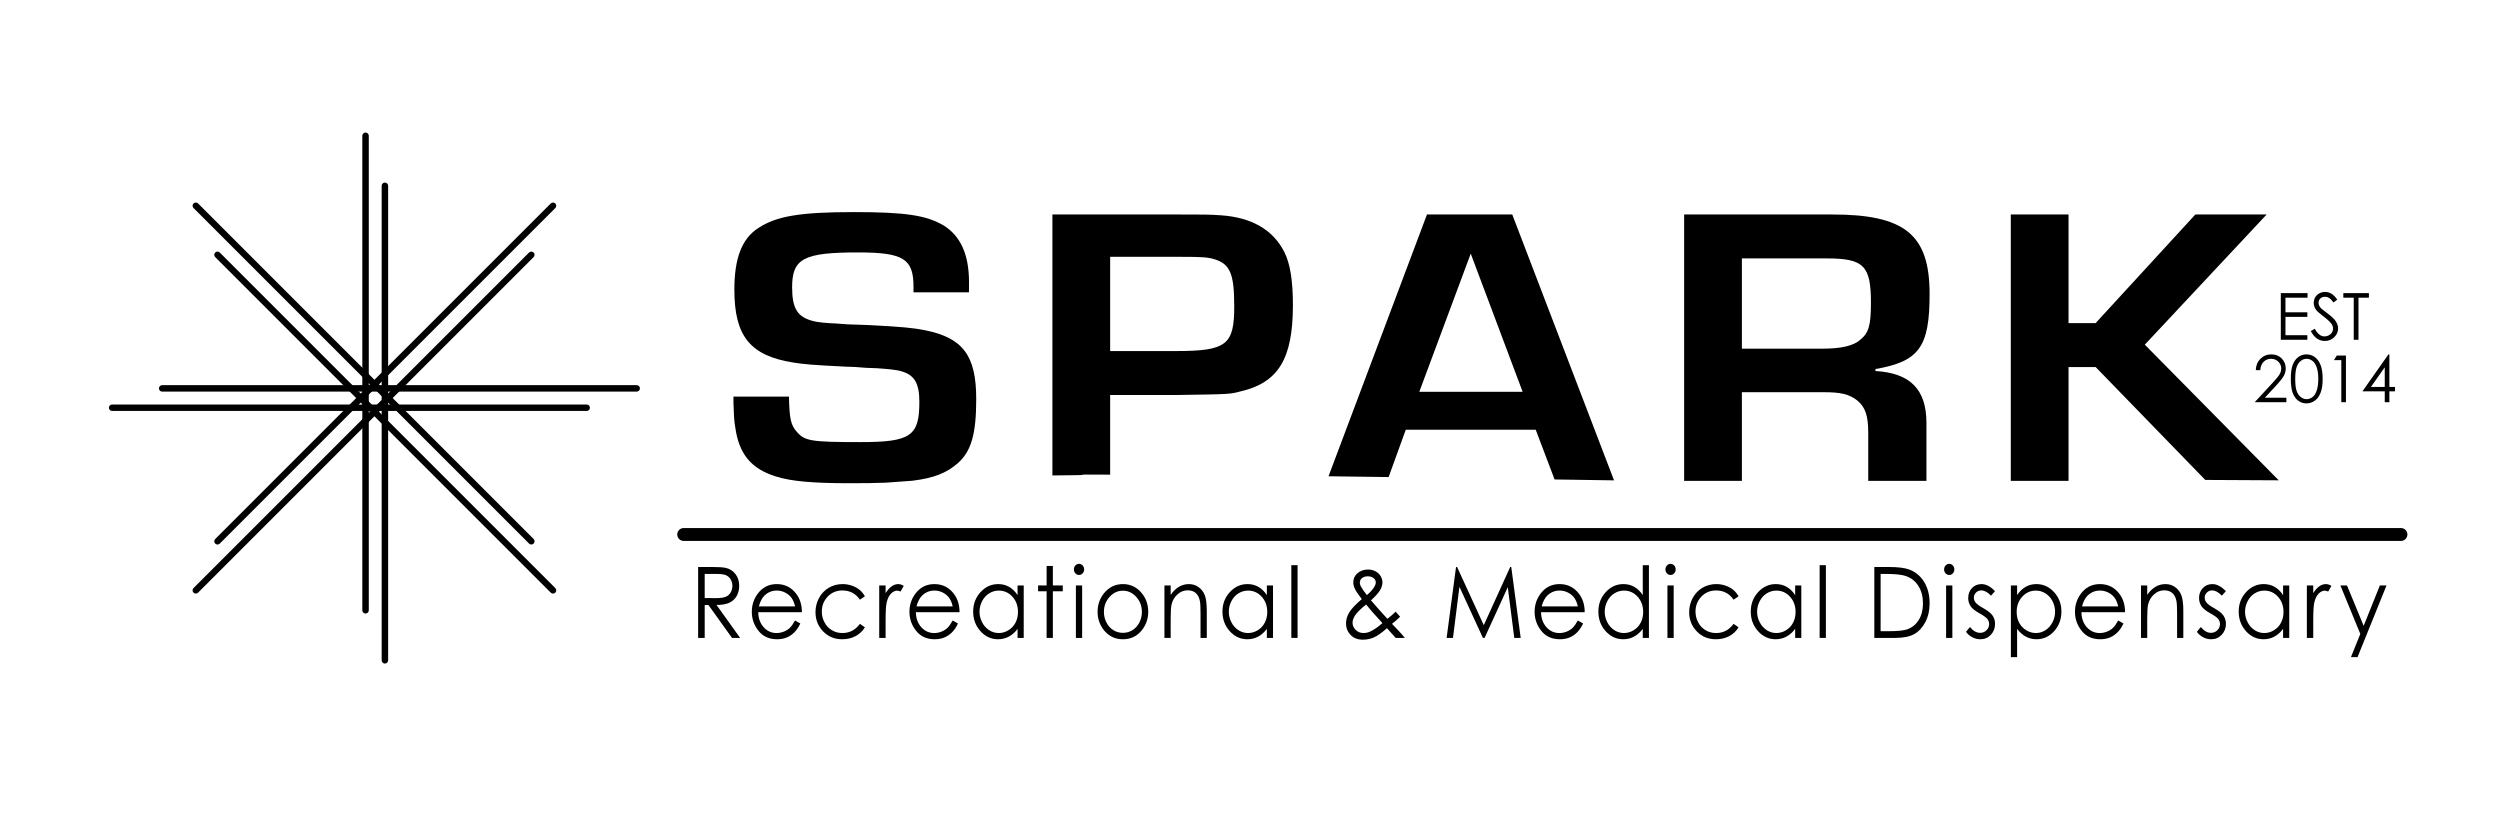 <?xml version="1.0" encoding="UTF-8" standalone="no"?>
<!-- Generator: Adobe Illustrator 15.1.0, SVG Export Plug-In . SVG Version: 6.00 Build 0)  -->

<svg
   xmlns:dc="http://purl.org/dc/elements/1.1/"
   xmlns:cc="http://creativecommons.org/ns#"
   xmlns:rdf="http://www.w3.org/1999/02/22-rdf-syntax-ns#"
   xmlns:svg="http://www.w3.org/2000/svg"
   xmlns="http://www.w3.org/2000/svg"
   xmlns:sodipodi="http://sodipodi.sourceforge.net/DTD/sodipodi-0.dtd"
   xmlns:inkscape="http://www.inkscape.org/namespaces/inkscape"
   version="1.1"
   id="Layer_1"
   x="0px"
   y="0px"
   width="300"
   height="100"
   viewBox="0 0 300 100"
   enable-background="new 0 0 612.195 150.407"
   xml:space="preserve"
   sodipodi:docname="spark-logo-hort-half.svg"
   inkscape:version="0.92.3 (2405546, 2018-03-11)"><defs
   id="defs4049" /><sodipodi:namedview
   pagecolor="#ffffff"
   bordercolor="#666666"
   borderopacity="1"
   objecttolerance="10"
   gridtolerance="10"
   guidetolerance="10"
   inkscape:pageopacity="0"
   inkscape:pageshadow="2"
   inkscape:window-width="1383"
   inkscape:window-height="845"
   id="namedview4047"
   showgrid="false"
   inkscape:zoom="1.0074671"
   inkscape:cx="138.28521"
   inkscape:cy="75.203499"
   inkscape:window-x="57"
   inkscape:window-y="27"
   inkscape:window-maximized="1"
   inkscape:current-layer="g4044"
   showguides="false" />
<g
   id="g4044"
   transform="matrix(0.25,0,0,0.25,4.962,63.46)">
	<g
   id="g3938"
   transform="matrix(1.8,0,0,1.8,22.898,-197.868)">
		<g
   id="g3922">
			<g
   id="g3914">
				<path
   d="m 73.732,132.512 c -0.476,0 -0.862,-0.385 -0.862,-0.86 V 5.112 c 0,-0.476 0.386,-0.862 0.862,-0.862 0.476,0 0.862,0.386 0.862,0.862 v 126.54 c 0,0.475 -0.386,0.86 -0.862,0.86 z"
   id="path3910"
   inkscape:connector-curvature="0" />
				<path
   d="m 78.892,145.855 c -0.476,0 -0.862,-0.386 -0.862,-0.862 V 18.454 c 0,-0.476 0.386,-0.862 0.862,-0.862 0.476,0 0.862,0.386 0.862,0.862 v 126.539 c 0,0.476 -0.386,0.862 -0.862,0.862 z"
   id="path3912"
   inkscape:connector-curvature="0" />
			</g>
			<g
   id="g3920">
				<path
   d="M 146.037,73.335 H 19.497 c -0.476,0 -0.861,-0.386 -0.861,-0.862 0,-0.477 0.386,-0.862 0.861,-0.862 h 126.54 c 0.476,0 0.862,0.386 0.862,0.862 0,0.476 -0.387,0.862 -0.862,0.862 z"
   id="path3916"
   inkscape:connector-curvature="0" />
				<path
   d="M 132.696,78.495 H 6.156 c -0.476,0 -0.861,-0.385 -0.861,-0.861 0,-0.476 0.386,-0.862 0.861,-0.862 h 126.54 c 0.476,0 0.862,0.386 0.862,0.862 0,0.476 -0.386,0.861 -0.862,0.861 z"
   id="path3918"
   inkscape:connector-curvature="0" />
			</g>
		</g>
		<g
   id="g3936">
			<g
   id="g3928">
				<path
   d="m 34.251,114.112 c -0.221,0 -0.441,-0.084 -0.609,-0.253 -0.337,-0.337 -0.337,-0.881 0,-1.218 l 89.477,-89.478 c 0.336,-0.336 0.882,-0.336 1.218,0 0.336,0.336 0.336,0.882 0,1.219 L 34.86,113.859 c -0.169,0.169 -0.389,0.253 -0.609,0.253 z"
   id="path3924"
   inkscape:connector-curvature="0" />
				<path
   d="m 28.465,127.193 c -0.22,0 -0.44,-0.083 -0.609,-0.252 -0.336,-0.337 -0.336,-0.882 0,-1.218 l 89.477,-89.478 c 0.337,-0.337 0.882,-0.337 1.219,0 0.336,0.336 0.336,0.882 0,1.219 l -89.478,89.477 c -0.168,0.169 -0.388,0.252 -0.609,0.252 z"
   id="path3926"
   inkscape:connector-curvature="0" />
			</g>
			<g
   id="g3934">
				<path
   d="m 117.942,114.112 c -0.22,0 -0.44,-0.084 -0.609,-0.253 L 27.856,24.382 c -0.336,-0.336 -0.336,-0.882 0,-1.219 0.336,-0.337 0.882,-0.336 1.219,0 l 89.477,89.478 c 0.336,0.337 0.336,0.881 0,1.218 -0.168,0.169 -0.388,0.253 -0.61,0.253 z"
   id="path3930"
   inkscape:connector-curvature="0" />
				<path
   d="m 123.727,127.193 c -0.22,0 -0.44,-0.083 -0.609,-0.252 L 33.641,37.464 c -0.336,-0.336 -0.336,-0.882 0,-1.219 0.337,-0.337 0.882,-0.337 1.219,0 l 89.477,89.478 c 0.336,0.336 0.336,0.881 0,1.218 -0.169,0.169 -0.389,0.252 -0.61,0.252 z"
   id="path3932"
   inkscape:connector-curvature="0" />
			</g>
		</g>
	</g>
	<g
   id="g4042"
   transform="matrix(1.8,0,0,1.8,40.152,-194.125)">
		<g
   id="g4000">
			<path
   d="m 152.835,118.018 h 3.486 c 1.944,0 3.26,0.085 3.95,0.258 1.039,0.257 1.884,0.81 2.535,1.654 0.65,0.846 0.976,1.886 0.976,3.122 0,1.031 -0.224,1.938 -0.672,2.718 -0.448,0.78 -1.088,1.371 -1.921,1.769 -0.833,0.4 -1.983,0.604 -3.451,0.613 l 6.294,8.782 h -2.165 l -6.294,-8.782 h -0.989 v 8.782 h -1.749 z m 1.749,1.853 v 6.43 l 3.015,0.024 c 1.168,0 2.032,-0.119 2.592,-0.36 0.561,-0.239 0.998,-0.622 1.311,-1.149 0.314,-0.528 0.472,-1.116 0.472,-1.77 0,-0.635 -0.16,-1.209 -0.477,-1.729 -0.318,-0.519 -0.735,-0.89 -1.251,-1.113 -0.517,-0.222 -1.375,-0.333 -2.575,-0.333 z"
   id="path3940"
   inkscape:connector-curvature="0" />
			<path
   d="m 178.682,132.292 1.403,0.798 c -0.46,0.978 -0.992,1.767 -1.596,2.366 -0.603,0.6 -1.282,1.056 -2.036,1.369 -0.755,0.313 -1.608,0.47 -2.561,0.47 -2.112,0 -3.764,-0.747 -4.954,-2.243 -1.192,-1.496 -1.787,-3.188 -1.787,-5.075 0,-1.773 0.504,-3.354 1.512,-4.743 1.278,-1.767 2.99,-2.65 5.133,-2.65 2.207,0 3.97,0.906 5.288,2.713 0.937,1.279 1.413,2.874 1.429,4.784 h -11.648 c 0.031,1.626 0.512,2.959 1.441,3.996 0.929,1.04 2.077,1.559 3.443,1.559 0.659,0 1.3,-0.123 1.924,-0.371 0.623,-0.246 1.153,-0.577 1.59,-0.986 0.437,-0.409 0.91,-1.073 1.419,-1.987 z m 0,-3.767 c -0.223,-0.962 -0.547,-1.729 -0.972,-2.304 -0.425,-0.572 -0.986,-1.035 -1.686,-1.389 -0.698,-0.351 -1.433,-0.525 -2.204,-0.525 -1.271,0 -2.363,0.44 -3.276,1.324 -0.667,0.642 -1.172,1.607 -1.513,2.894 z"
   id="path3942"
   inkscape:connector-curvature="0" />
			<path
   d="m 197.301,125.85 -1.321,0.886 c -1.14,-1.637 -2.697,-2.455 -4.67,-2.455 -1.577,0 -2.886,0.548 -3.928,1.644 -1.042,1.096 -1.563,2.429 -1.563,3.996 0,1.018 0.24,1.978 0.719,2.876 0.479,0.899 1.137,1.597 1.973,2.094 0.836,0.496 1.773,0.744 2.811,0.744 1.901,0 3.455,-0.818 4.658,-2.455 l 1.321,0.939 c -0.619,1.006 -1.45,1.786 -2.493,2.344 -1.042,0.555 -2.23,0.832 -3.563,0.832 -2.046,0 -3.744,-0.703 -5.093,-2.109 -1.349,-1.406 -2.023,-3.115 -2.023,-5.13 0,-1.355 0.316,-2.612 0.947,-3.775 0.63,-1.161 1.497,-2.068 2.599,-2.72 1.103,-0.65 2.336,-0.978 3.701,-0.978 0.856,0 1.684,0.142 2.481,0.426 0.796,0.281 1.473,0.65 2.028,1.104 0.555,0.456 1.027,1.033 1.416,1.737 z"
   id="path3944"
   inkscape:connector-curvature="0" />
			<path
   d="m 201.124,122.943 h 1.702 v 2.044 c 0.508,-0.805 1.043,-1.406 1.606,-1.805 0.563,-0.4 1.15,-0.6 1.762,-0.6 0.459,0 0.952,0.159 1.475,0.477 l -0.868,1.517 c -0.35,-0.161 -0.643,-0.244 -0.88,-0.244 -0.556,0 -1.091,0.246 -1.607,0.74 -0.516,0.492 -0.908,1.257 -1.178,2.295 -0.206,0.798 -0.309,2.408 -0.309,4.835 v 4.732 h -1.702 v -13.991 z"
   id="path3946"
   inkscape:connector-curvature="0" />
			<path
   d="m 220.719,132.292 1.404,0.798 c -0.46,0.978 -0.992,1.767 -1.596,2.366 -0.603,0.6 -1.282,1.056 -2.037,1.369 -0.755,0.313 -1.608,0.47 -2.561,0.47 -2.112,0 -3.764,-0.747 -4.955,-2.243 -1.191,-1.496 -1.787,-3.188 -1.787,-5.075 0,-1.773 0.505,-3.354 1.512,-4.743 1.278,-1.767 2.99,-2.65 5.134,-2.65 2.207,0 3.969,0.906 5.287,2.713 0.937,1.279 1.414,2.874 1.429,4.784 H 210.9 c 0.031,1.626 0.512,2.959 1.441,3.996 0.929,1.04 2.077,1.559 3.443,1.559 0.659,0 1.301,-0.123 1.925,-0.371 0.623,-0.246 1.153,-0.577 1.59,-0.986 0.438,-0.411 0.911,-1.073 1.42,-1.987 z m 0,-3.767 c -0.223,-0.962 -0.547,-1.729 -0.972,-2.304 -0.425,-0.572 -0.986,-1.035 -1.685,-1.389 -0.699,-0.351 -1.434,-0.525 -2.204,-0.525 -1.271,0 -2.363,0.44 -3.276,1.324 -0.667,0.642 -1.172,1.607 -1.513,2.894 z"
   id="path3948"
   inkscape:connector-curvature="0" />
			<path
   d="m 239.659,122.943 v 13.991 h -1.641 v -2.404 c -0.698,0.917 -1.482,1.608 -2.351,2.071 -0.868,0.463 -1.818,0.693 -2.85,0.693 -1.833,0 -3.397,-0.719 -4.694,-2.154 -1.297,-1.435 -1.946,-3.183 -1.946,-5.239 0,-2.016 0.655,-3.737 1.963,-5.171 1.31,-1.432 2.883,-2.147 4.724,-2.147 1.063,0 2.025,0.244 2.886,0.734 0.861,0.487 1.616,1.221 2.267,2.198 v -2.572 z m -6.657,1.375 c -0.927,0 -1.783,0.249 -2.567,0.741 -0.784,0.491 -1.408,1.183 -1.872,2.072 -0.463,0.891 -0.695,1.834 -0.695,2.827 0,0.984 0.233,1.926 0.7,2.824 0.468,0.899 1.096,1.6 1.884,2.101 0.789,0.501 1.634,0.751 2.537,0.751 0.912,0 1.776,-0.248 2.592,-0.744 0.816,-0.497 1.444,-1.168 1.883,-2.016 0.44,-0.848 0.661,-1.802 0.661,-2.864 0,-1.619 -0.493,-2.973 -1.479,-4.06 -0.987,-1.086 -2.201,-1.632 -3.644,-1.632 z"
   id="path3950"
   inkscape:connector-curvature="0" />
			<path
   d="m 245.764,117.748 h 1.666 v 5.195 h 2.641 v 1.557 h -2.641 v 12.435 h -1.666 V 124.5 h -2.272 v -1.557 h 2.272 z"
   id="path3952"
   inkscape:connector-curvature="0" />
			<path
   d="m 254.399,117.182 c 0.379,0 0.704,0.146 0.971,0.438 0.27,0.29 0.404,0.642 0.404,1.053 0,0.403 -0.134,0.752 -0.404,1.043 -0.267,0.29 -0.591,0.436 -0.971,0.436 -0.371,0 -0.692,-0.146 -0.959,-0.436 -0.27,-0.291 -0.403,-0.64 -0.403,-1.043 0,-0.411 0.134,-0.763 0.403,-1.053 0.268,-0.292 0.588,-0.438 0.959,-0.438 z m -0.826,5.761 h 1.665 v 13.991 h -1.665 z"
   id="path3954"
   inkscape:connector-curvature="0" />
			<path
   d="m 266.115,122.583 c 1.995,0 3.648,0.781 4.959,2.342 1.191,1.423 1.788,3.106 1.788,5.052 0,1.955 -0.631,3.664 -1.89,5.126 -1.259,1.461 -2.879,2.192 -4.857,2.192 -1.986,0 -3.609,-0.731 -4.87,-2.192 -1.258,-1.462 -1.889,-3.171 -1.889,-5.126 0,-1.937 0.596,-3.616 1.788,-5.04 1.312,-1.569 2.968,-2.354 4.971,-2.354 z m -0.006,1.762 c -1.385,0 -2.575,0.553 -3.57,1.659 -0.996,1.105 -1.493,2.442 -1.493,4.013 0,1.011 0.227,1.954 0.681,2.829 0.453,0.874 1.067,1.55 1.839,2.023 0.771,0.477 1.619,0.714 2.543,0.714 0.923,0 1.771,-0.237 2.544,-0.714 0.772,-0.474 1.383,-1.149 1.838,-2.023 0.454,-0.875 0.68,-1.818 0.68,-2.829 0,-1.57 -0.499,-2.907 -1.497,-4.013 -1,-1.106 -2.188,-1.659 -3.565,-1.659 z"
   id="path3956"
   inkscape:connector-curvature="0" />
			<path
   d="m 277.182,122.943 h 1.665 v 2.507 c 0.667,-0.959 1.405,-1.677 2.213,-2.153 0.81,-0.475 1.691,-0.714 2.643,-0.714 0.968,0 1.827,0.267 2.575,0.799 0.75,0.53 1.304,1.246 1.66,2.146 0.357,0.899 0.535,2.302 0.535,4.205 v 7.201 h -1.664 v -6.674 c 0,-1.612 -0.063,-2.688 -0.187,-3.227 -0.192,-0.926 -0.563,-1.624 -1.11,-2.092 -0.547,-0.467 -1.261,-0.699 -2.143,-0.699 -1.006,0 -1.909,0.359 -2.706,1.08 -0.797,0.72 -1.323,1.612 -1.577,2.675 -0.16,0.693 -0.239,1.963 -0.239,3.806 v 5.131 h -1.665 z"
   id="path3958"
   inkscape:connector-curvature="0" />
			<path
   d="m 306.138,122.943 v 13.991 h -1.643 v -2.404 c -0.698,0.917 -1.482,1.608 -2.35,2.071 -0.869,0.463 -1.819,0.693 -2.849,0.693 -1.833,0 -3.397,-0.719 -4.695,-2.154 -1.297,-1.436 -1.946,-3.183 -1.946,-5.239 0,-2.016 0.655,-3.737 1.965,-5.171 1.31,-1.432 2.883,-2.147 4.722,-2.147 1.063,0 2.025,0.244 2.886,0.734 0.861,0.487 1.617,1.221 2.267,2.198 v -2.572 z m -6.658,1.375 c -0.927,0 -1.783,0.249 -2.567,0.741 -0.783,0.491 -1.409,1.183 -1.872,2.072 -0.462,0.891 -0.694,1.834 -0.694,2.827 0,0.984 0.233,1.926 0.701,2.824 0.467,0.899 1.096,1.6 1.884,2.101 0.788,0.501 1.633,0.751 2.536,0.751 0.913,0 1.776,-0.248 2.592,-0.744 0.816,-0.497 1.443,-1.168 1.883,-2.016 0.441,-0.848 0.66,-1.802 0.66,-2.864 0,-1.619 -0.493,-2.973 -1.479,-4.06 -0.988,-1.086 -2.202,-1.632 -3.644,-1.632 z"
   id="path3960"
   inkscape:connector-curvature="0" />
			<path
   d="m 311.02,117.542 h 1.666 v 19.392 h -1.666 z"
   id="path3962"
   inkscape:connector-curvature="0" />
			<path
   d="m 338.848,129.938 1.186,1.358 c -0.762,0.729 -1.482,1.357 -2.168,1.887 0.478,0.475 1.099,1.123 1.863,1.95 0.605,0.651 1.123,1.25 1.56,1.801 h -2.44 l -2.321,-2.585 c -1.459,1.27 -2.644,2.098 -3.557,2.481 -0.911,0.388 -1.876,0.58 -2.89,0.58 -1.349,0 -2.433,-0.419 -3.248,-1.255 -0.819,-0.837 -1.227,-1.881 -1.227,-3.134 0,-0.941 0.275,-1.887 0.826,-2.835 0.551,-0.948 1.674,-2.146 3.371,-3.594 -0.958,-1.253 -1.574,-2.177 -1.849,-2.771 -0.272,-0.595 -0.409,-1.163 -0.409,-1.704 0,-0.941 0.338,-1.722 1.012,-2.339 0.776,-0.718 1.744,-1.078 2.902,-1.078 0.729,0 1.397,0.158 1.999,0.474 0.603,0.318 1.063,0.745 1.381,1.282 0.316,0.534 0.476,1.103 0.476,1.701 0,0.636 -0.207,1.311 -0.619,2.026 -0.414,0.716 -1.229,1.631 -2.442,2.746 l 2.653,3.008 1.737,1.906 c 0.936,-0.739 1.67,-1.375 2.204,-1.905 z m -7.89,-1.918 c -1.487,1.21 -2.462,2.171 -2.924,2.887 -0.46,0.716 -0.69,1.38 -0.69,1.988 0,0.72 0.281,1.357 0.847,1.91 0.564,0.555 1.256,0.829 2.074,0.829 0.619,0 1.228,-0.136 1.822,-0.411 0.939,-0.437 2.014,-1.179 3.225,-2.228 l -2.76,-3.073 c -0.476,-0.541 -1.008,-1.173 -1.594,-1.902 z m 0.212,-2.505 c 0.851,-0.712 1.49,-1.409 1.918,-2.096 0.303,-0.49 0.454,-0.922 0.454,-1.3 0,-0.436 -0.198,-0.813 -0.591,-1.131 -0.395,-0.318 -0.918,-0.477 -1.569,-0.477 -0.621,0 -1.125,0.163 -1.516,0.489 -0.389,0.327 -0.583,0.712 -0.583,1.156 0,0.345 0.078,0.664 0.237,0.967 0.392,0.728 0.941,1.526 1.65,2.392 z"
   id="path3964"
   inkscape:connector-curvature="0" />
			<path
   d="m 352.433,136.934 2.507,-18.916 h 0.284 l 7.116,15.521 7.048,-15.521 h 0.279 l 2.518,18.916 h -1.713 l -1.729,-13.528 -6.189,13.528 h -0.447 l -6.261,-13.631 -1.721,13.631 z"
   id="path3966"
   inkscape:connector-curvature="0" />
			<path
   d="m 387.427,132.292 1.404,0.798 c -0.46,0.978 -0.992,1.767 -1.596,2.366 -0.604,0.599 -1.282,1.056 -2.037,1.369 -0.755,0.313 -1.607,0.47 -2.561,0.47 -2.111,0 -3.764,-0.747 -4.954,-2.243 -1.191,-1.496 -1.786,-3.188 -1.786,-5.075 0,-1.773 0.504,-3.354 1.512,-4.743 1.279,-1.767 2.989,-2.65 5.134,-2.65 2.207,0 3.97,0.906 5.288,2.713 0.937,1.279 1.412,2.874 1.429,4.784 h -11.649 c 0.031,1.626 0.513,2.959 1.442,3.996 0.928,1.04 2.075,1.559 3.443,1.559 0.657,0 1.299,-0.123 1.923,-0.371 0.624,-0.246 1.154,-0.577 1.59,-0.986 0.438,-0.411 0.91,-1.073 1.418,-1.987 z m 0,-3.767 c -0.222,-0.962 -0.546,-1.729 -0.971,-2.304 -0.425,-0.572 -0.987,-1.035 -1.685,-1.389 -0.7,-0.351 -1.435,-0.525 -2.205,-0.525 -1.271,0 -2.363,0.44 -3.275,1.324 -0.668,0.642 -1.172,1.607 -1.514,2.894 z"
   id="path3968"
   inkscape:connector-curvature="0" />
			<path
   d="m 406.379,117.542 v 19.392 h -1.644 v -2.404 c -0.697,0.917 -1.481,1.608 -2.348,2.071 -0.869,0.463 -1.818,0.693 -2.851,0.693 -1.832,0 -3.397,-0.719 -4.694,-2.154 -1.297,-1.435 -1.944,-3.183 -1.944,-5.239 0,-2.016 0.654,-3.737 1.962,-5.171 1.309,-1.432 2.884,-2.147 4.725,-2.147 1.063,0 2.024,0.244 2.885,0.734 0.861,0.487 1.617,1.221 2.266,2.198 v -7.973 z m -6.657,6.776 c -0.927,0 -1.782,0.249 -2.567,0.741 -0.785,0.491 -1.408,1.183 -1.872,2.072 -0.464,0.891 -0.694,1.834 -0.694,2.827 0,0.984 0.232,1.926 0.7,2.824 0.467,0.899 1.096,1.6 1.884,2.101 0.788,0.501 1.634,0.751 2.537,0.751 0.912,0 1.776,-0.248 2.593,-0.744 0.815,-0.497 1.443,-1.168 1.883,-2.016 0.44,-0.848 0.659,-1.802 0.659,-2.864 0,-1.619 -0.494,-2.973 -1.48,-4.06 -0.986,-1.087 -2.2,-1.632 -3.643,-1.632 z"
   id="path3970"
   inkscape:connector-curvature="0" />
			<path
   d="m 412.141,117.182 c 0.379,0 0.704,0.146 0.972,0.438 0.271,0.29 0.402,0.642 0.402,1.053 0,0.403 -0.132,0.752 -0.402,1.043 -0.268,0.29 -0.593,0.436 -0.972,0.436 -0.369,0 -0.69,-0.146 -0.957,-0.436 -0.271,-0.291 -0.405,-0.64 -0.405,-1.043 0,-0.411 0.134,-0.763 0.405,-1.053 0.267,-0.292 0.588,-0.438 0.957,-0.438 z m -0.825,5.761 h 1.665 v 13.991 h -1.665 z"
   id="path3972"
   inkscape:connector-curvature="0" />
			<path
   d="m 430.282,125.85 -1.321,0.886 c -1.142,-1.637 -2.696,-2.455 -4.67,-2.455 -1.577,0 -2.887,0.548 -3.928,1.644 -1.042,1.096 -1.562,2.429 -1.562,3.996 0,1.018 0.239,1.978 0.718,2.876 0.479,0.899 1.137,1.597 1.974,2.094 0.835,0.496 1.772,0.744 2.809,0.744 1.902,0 3.455,-0.818 4.659,-2.455 l 1.321,0.939 c -0.619,1.006 -1.448,1.786 -2.493,2.344 -1.043,0.555 -2.229,0.832 -3.563,0.832 -2.046,0 -3.743,-0.703 -5.092,-2.109 -1.349,-1.406 -2.023,-3.115 -2.023,-5.13 0,-1.355 0.316,-2.612 0.946,-3.775 0.631,-1.161 1.497,-2.068 2.6,-2.72 1.102,-0.65 2.337,-0.978 3.701,-0.978 0.855,0 1.685,0.142 2.481,0.426 0.797,0.281 1.472,0.65 2.027,1.104 0.555,0.456 1.027,1.033 1.416,1.737 z"
   id="path3974"
   inkscape:connector-curvature="0" />
			<path
   d="m 447.017,122.943 v 13.991 h -1.641 v -2.404 c -0.698,0.917 -1.481,1.608 -2.349,2.071 -0.87,0.463 -1.82,0.693 -2.851,0.693 -1.832,0 -3.396,-0.719 -4.694,-2.154 -1.298,-1.435 -1.946,-3.183 -1.946,-5.239 0,-2.016 0.656,-3.737 1.965,-5.171 1.31,-1.432 2.884,-2.147 4.722,-2.147 1.063,0 2.025,0.244 2.887,0.734 0.859,0.487 1.615,1.221 2.267,2.198 v -2.572 z m -6.656,1.375 c -0.925,0 -1.783,0.249 -2.566,0.741 -0.784,0.491 -1.41,1.183 -1.872,2.072 -0.463,0.891 -0.695,1.834 -0.695,2.827 0,0.984 0.235,1.926 0.702,2.824 0.468,0.899 1.095,1.6 1.884,2.101 0.788,0.501 1.635,0.751 2.537,0.751 0.911,0 1.773,-0.248 2.59,-0.744 0.815,-0.497 1.443,-1.168 1.885,-2.016 0.439,-0.848 0.658,-1.802 0.658,-2.864 0,-1.619 -0.492,-2.973 -1.479,-4.06 -0.986,-1.086 -2.203,-1.632 -3.644,-1.632 z"
   id="path3976"
   inkscape:connector-curvature="0" />
			<path
   d="m 451.903,117.542 h 1.665 v 19.392 h -1.665 z"
   id="path3978"
   inkscape:connector-curvature="0" />
			<path
   d="m 466.486,136.934 v -18.916 h 3.629 c 2.618,0 4.518,0.227 5.7,0.683 1.697,0.642 3.024,1.756 3.979,3.344 0.956,1.585 1.435,3.475 1.435,5.669 0,1.896 -0.379,3.563 -1.136,5.003 -0.759,1.44 -1.742,2.502 -2.951,3.188 -1.209,0.686 -2.906,1.029 -5.088,1.029 z m 1.679,-1.787 h 2.023 c 2.417,0 4.096,-0.163 5.033,-0.487 1.315,-0.463 2.352,-1.297 3.104,-2.5 0.754,-1.204 1.131,-2.675 1.131,-4.413 0,-1.825 -0.407,-3.384 -1.226,-4.679 -0.816,-1.292 -1.956,-2.178 -3.413,-2.659 -1.096,-0.359 -2.899,-0.538 -5.415,-0.538 h -1.237 z"
   id="path3980"
   inkscape:connector-curvature="0" />
			<path
   d="m 486.457,117.182 c 0.379,0 0.702,0.146 0.972,0.438 0.268,0.29 0.402,0.642 0.402,1.053 0,0.403 -0.135,0.752 -0.402,1.043 -0.27,0.29 -0.593,0.436 -0.972,0.436 -0.372,0 -0.693,-0.146 -0.961,-0.436 -0.267,-0.291 -0.402,-0.64 -0.402,-1.043 0,-0.411 0.136,-0.763 0.402,-1.053 0.267,-0.292 0.588,-0.438 0.961,-0.438 z m -0.83,5.761 h 1.668 v 13.991 h -1.668 z"
   id="path3982"
   inkscape:connector-curvature="0" />
			<path
   d="m 498.671,124.473 -1.071,1.196 c -0.891,-0.936 -1.76,-1.402 -2.61,-1.402 -0.543,0 -1.005,0.194 -1.392,0.579 -0.386,0.387 -0.579,0.836 -0.579,1.351 0,0.454 0.159,0.888 0.478,1.3 0.318,0.418 0.985,0.912 2.004,1.478 1.24,0.693 2.081,1.362 2.527,2.007 0.438,0.65 0.656,1.384 0.656,2.198 0,1.149 -0.375,2.122 -1.12,2.918 -0.747,0.799 -1.683,1.197 -2.801,1.197 -0.749,0 -1.46,-0.175 -2.139,-0.528 -0.679,-0.351 -1.241,-0.834 -1.688,-1.451 l 1.048,-1.286 c 0.851,1.035 1.753,1.555 2.707,1.555 0.667,0 1.237,-0.23 1.707,-0.693 0.467,-0.463 0.702,-1.009 0.702,-1.633 0,-0.515 -0.155,-0.973 -0.466,-1.378 -0.31,-0.394 -1.009,-0.89 -2.098,-1.491 -1.17,-0.651 -1.965,-1.293 -2.385,-1.928 -0.421,-0.636 -0.633,-1.36 -0.633,-2.174 0,-1.063 0.337,-1.946 1.007,-2.648 0.673,-0.704 1.521,-1.056 2.547,-1.056 1.191,-0.001 2.391,0.629 3.599,1.889 z"
   id="path3984"
   inkscape:connector-curvature="0" />
			<path
   d="m 502.9,122.943 h 1.663 v 2.572 c 0.659,-0.978 1.417,-1.711 2.272,-2.198 0.855,-0.49 1.81,-0.734 2.865,-0.734 1.836,0 3.41,0.716 4.717,2.147 1.31,1.434 1.963,3.155 1.963,5.171 0,2.057 -0.649,3.804 -1.944,5.239 -1.295,1.435 -2.857,2.154 -4.689,2.154 -1.03,0 -1.977,-0.23 -2.842,-0.693 -0.861,-0.463 -1.644,-1.154 -2.342,-2.071 v 7.523 H 502.9 Z m 6.663,1.375 c -1.441,0 -2.656,0.546 -3.639,1.633 -0.986,1.087 -1.479,2.44 -1.479,4.06 0,1.063 0.222,2.017 0.659,2.864 0.439,0.848 1.068,1.519 1.887,2.016 0.821,0.496 1.685,0.744 2.596,0.744 0.893,0 1.734,-0.25 2.522,-0.751 0.786,-0.501 1.414,-1.201 1.881,-2.101 0.468,-0.898 0.7,-1.84 0.7,-2.824 0,-0.993 -0.23,-1.937 -0.693,-2.827 -0.465,-0.89 -1.088,-1.581 -1.872,-2.072 -0.783,-0.493 -1.637,-0.742 -2.562,-0.742 z"
   id="path3986"
   inkscape:connector-curvature="0" />
			<path
   d="m 531.523,132.292 1.405,0.798 c -0.461,0.978 -0.993,1.767 -1.598,2.366 -0.603,0.6 -1.281,1.056 -2.037,1.369 -0.754,0.313 -1.606,0.47 -2.56,0.47 -2.111,0 -3.765,-0.747 -4.954,-2.243 -1.191,-1.496 -1.786,-3.188 -1.786,-5.075 0,-1.773 0.504,-3.354 1.511,-4.743 1.279,-1.767 2.99,-2.65 5.135,-2.65 2.206,0 3.969,0.906 5.287,2.713 0.937,1.279 1.413,2.874 1.43,4.784 h -11.649 c 0.03,1.626 0.513,2.959 1.441,3.996 0.929,1.04 2.076,1.559 3.444,1.559 0.657,0 1.299,-0.123 1.923,-0.371 0.623,-0.246 1.153,-0.577 1.591,-0.986 0.436,-0.411 0.908,-1.073 1.417,-1.987 z m 0,-3.767 c -0.224,-0.962 -0.545,-1.729 -0.972,-2.304 -0.426,-0.572 -0.986,-1.035 -1.685,-1.389 -0.7,-0.351 -1.436,-0.525 -2.205,-0.525 -1.27,0 -2.362,0.44 -3.276,1.324 -0.667,0.642 -1.172,1.607 -1.513,2.894 z"
   id="path3988"
   inkscape:connector-curvature="0" />
			<path
   d="m 537.596,122.943 h 1.665 v 2.507 c 0.668,-0.959 1.404,-1.677 2.214,-2.153 0.809,-0.475 1.689,-0.714 2.642,-0.714 0.967,0 1.827,0.267 2.576,0.799 0.748,0.53 1.302,1.246 1.659,2.146 0.355,0.899 0.535,2.302 0.535,4.205 v 7.201 h -1.664 v -6.674 c 0,-1.612 -0.063,-2.688 -0.188,-3.227 -0.191,-0.926 -0.562,-1.624 -1.109,-2.092 -0.547,-0.467 -1.262,-0.699 -2.143,-0.699 -1.007,0 -1.911,0.359 -2.706,1.08 -0.798,0.72 -1.323,1.612 -1.579,2.675 -0.158,0.693 -0.237,1.963 -0.237,3.806 v 5.131 h -1.665 z"
   id="path3990"
   inkscape:connector-curvature="0" />
			<path
   d="m 560.232,124.473 -1.072,1.196 c -0.89,-0.936 -1.76,-1.402 -2.611,-1.402 -0.542,0 -1.004,0.194 -1.391,0.579 -0.386,0.387 -0.578,0.836 -0.578,1.351 0,0.454 0.157,0.888 0.477,1.3 0.318,0.418 0.986,0.912 2.004,1.478 1.239,0.693 2.081,1.362 2.528,2.007 0.436,0.65 0.655,1.384 0.655,2.198 0,1.149 -0.375,2.122 -1.121,2.918 -0.747,0.799 -1.682,1.197 -2.8,1.197 -0.748,0 -1.46,-0.175 -2.139,-0.528 -0.679,-0.351 -1.241,-0.834 -1.688,-1.451 l 1.048,-1.286 c 0.851,1.035 1.753,1.555 2.707,1.555 0.666,0 1.236,-0.23 1.706,-0.693 0.468,-0.463 0.702,-1.009 0.702,-1.633 0,-0.515 -0.153,-0.973 -0.465,-1.378 -0.309,-0.394 -1.009,-0.89 -2.098,-1.491 -1.169,-0.651 -1.964,-1.293 -2.386,-1.928 -0.42,-0.636 -0.631,-1.36 -0.631,-2.174 0,-1.063 0.336,-1.946 1.006,-2.648 0.672,-0.704 1.521,-1.056 2.546,-1.056 1.192,-0.001 2.391,0.629 3.601,1.889 z"
   id="path3992"
   inkscape:connector-curvature="0" />
			<path
   d="m 577.132,122.943 v 13.991 h -1.642 v -2.404 c -0.697,0.917 -1.48,1.608 -2.348,2.071 -0.87,0.463 -1.82,0.693 -2.851,0.693 -1.833,0 -3.397,-0.719 -4.694,-2.154 -1.298,-1.436 -1.946,-3.183 -1.946,-5.239 0,-2.016 0.656,-3.737 1.964,-5.171 1.31,-1.432 2.885,-2.147 4.723,-2.147 1.063,0 2.025,0.244 2.886,0.734 0.86,0.487 1.616,1.221 2.267,2.198 v -2.572 z m -6.656,1.375 c -0.926,0 -1.784,0.249 -2.567,0.741 -0.783,0.491 -1.409,1.183 -1.871,2.072 -0.463,0.891 -0.695,1.834 -0.695,2.827 0,0.984 0.234,1.926 0.702,2.824 0.468,0.899 1.095,1.6 1.883,2.101 0.788,0.501 1.635,0.751 2.537,0.751 0.912,0 1.773,-0.248 2.59,-0.744 0.816,-0.497 1.444,-1.168 1.886,-2.016 0.439,-0.848 0.658,-1.802 0.658,-2.864 0,-1.619 -0.493,-2.973 -1.479,-4.06 -0.986,-1.086 -2.203,-1.632 -3.644,-1.632 z"
   id="path3994"
   inkscape:connector-curvature="0" />
			<path
   d="m 581.829,122.943 h 1.702 v 2.044 c 0.508,-0.805 1.045,-1.406 1.607,-1.805 0.562,-0.4 1.15,-0.6 1.76,-0.6 0.461,0 0.954,0.159 1.478,0.477 l -0.87,1.517 c -0.35,-0.161 -0.643,-0.244 -0.879,-0.244 -0.556,0 -1.091,0.246 -1.607,0.74 -0.516,0.492 -0.909,1.257 -1.179,2.295 -0.207,0.798 -0.31,2.408 -0.31,4.835 v 4.732 h -1.702 z"
   id="path3996"
   inkscape:connector-curvature="0" />
			<path
   d="m 590.767,122.943 h 1.762 l 4.448,10.775 4.32,-10.775 h 1.774 l -7.722,19.11 h -1.76 l 2.492,-6.18 z"
   id="path3998"
   inkscape:connector-curvature="0" />
		</g>
		<g
   id="g4040">
			<g
   id="g4004">
				<path
   d="M 606.922,111.072 H 148.983 c -0.949,0 -1.718,-0.769 -1.718,-1.717 0,-0.948 0.769,-1.718 1.718,-1.718 h 457.939 c 0.948,0 1.718,0.77 1.718,1.718 0,0.948 -0.769,1.717 -1.718,1.717 z"
   id="path4002"
   inkscape:connector-curvature="0" />
			</g>
			<g
   id="g4038">
				<g
   id="g4016">
					<path
   d="m 210.009,95.016 c 5.86,-0.723 9.125,-2.125 12.05,-4.649 3.61,-3.196 4.933,-7.774 4.933,-17.147 0,-11.5 -3.489,-16.292 -13.597,-18.316 -3.128,-0.64 -6.377,-0.957 -14.92,-1.384 l -2.889,-0.107 -3.008,-0.105 -2.888,-0.212 c -2.768,-0.107 -4.934,-0.32 -6.137,-0.64 -4.211,-1.065 -5.655,-3.301 -5.655,-9.053 0,-7.667 3.128,-9.263 17.568,-9.263 12.153,0 14.801,1.704 14.801,9.158 v 1.489 h 14.8 v -2.769 c 0,-7.347 -2.286,-12.352 -6.858,-15.12 -4.573,-2.664 -10.108,-3.516 -23.826,-3.516 -14.319,0 -20.696,1.066 -25.509,4.26 -4.332,2.769 -6.378,7.986 -6.378,16.399 0,12.459 4.212,17.679 15.884,19.488 2.768,0.427 4.933,0.64 13.717,1.064 l 2.768,0.107 2.768,0.212 2.888,0.107 c 3.009,0.212 5.415,0.425 6.618,0.852 3.37,0.957 4.693,3.193 4.693,8.093 0,9.158 -2.286,10.755 -15.763,10.755 -13.116,0 -14.8,-0.32 -16.846,-2.664 -1.685,-1.81 -2.046,-3.621 -2.166,-9.476 h -14.8 v 1.702 c 0.12,2.876 0.12,4.58 0.481,6.496 0.962,7.029 4.211,11.075 10.829,13.099 3.971,1.277 9.626,1.81 19.975,1.81 3.556,0 6.628,-0.044 9.318,-0.147 2.383,-0.18 4.765,-0.37 7.149,-0.523 z"
   id="path4006"
   inkscape:connector-curvature="0" />
					<path
   d="m 256.097,93.375 c 2.204,0.001 4.407,0.021 6.61,0.024 V 72.155 h 17.93 c 14.319,-0.212 13.957,-0.212 16.846,-0.959 10.107,-2.341 13.958,-8.731 13.958,-23.001 0,-6.494 -0.722,-11.074 -2.286,-14.163 -3.008,-5.962 -8.784,-9.265 -16.967,-9.797 -2.887,-0.212 -4.453,-0.212 -11.07,-0.212 H 247.306 V 93.61 c 2.511,-0.043 5.023,-0.06 7.535,-0.09 0.388,-0.092 0.805,-0.145 1.256,-0.145 z m 6.611,-58.064 h 18.891 c 5.656,0 7.101,0.105 8.905,0.638 4.211,1.279 5.293,3.94 5.293,12.566 0,10.33 -2.045,11.927 -15.762,11.927 H 262.707 V 35.311 Z"
   id="path4008"
   inkscape:connector-curvature="0" />
					<path
   d="m 336.969,94.04 4.567,-12.619 h 34.655 l 5.033,13.263 c 5.284,0.081 10.568,0.159 15.853,0.237 L 369.933,24.022 h -22.742 l -26.254,69.809 c 5.345,0.064 10.688,0.135 16.032,0.209 z m 21.895,-59.582 13.837,36.845 h -27.555 z"
   id="path4010"
   inkscape:connector-curvature="0" />
					<path
   d="m 415.768,24.021 h 39.468 c 19.373,0 25.991,5.325 25.991,21.192 0,14.163 -2.768,17.997 -14.439,20.021 v 0.532 c 9.266,0.532 13.597,4.897 13.597,13.843 V 95.051 H 464.864 V 82.273 c 0,-4.473 -0.723,-6.816 -2.889,-8.626 -2.165,-1.704 -4.331,-2.236 -9.145,-2.236 h -21.66 v 23.641 h -15.402 z m 36.941,35.78 c 4.934,0 8.182,-0.745 9.987,-2.341 2.286,-1.812 2.888,-3.833 2.888,-9.905 0,-9.903 -1.926,-11.82 -11.792,-11.82 H 431.17 v 24.066 z"
   id="path4012"
   inkscape:connector-curvature="0" />
					<path
   d="m 518.278,64.702 h 7.221 l 29.242,30.104 c 6.53,0.021 13.061,0.063 19.591,0.103 L 538.614,58.737 571.102,24.022 H 552.09 l -26.592,28.966 h -7.221 V 24.021 h -15.401 v 71.03 h 15.401 V 64.702 Z"
   id="path4014"
   inkscape:connector-curvature="0" />
				</g>
				<g
   id="g4036">
					<g
   id="g4026">
						<path
   d="m 569.404,65.53 h -1.193 c 0.034,-1.228 0.445,-2.234 1.232,-3.022 0.787,-0.788 1.758,-1.182 2.914,-1.182 1.145,0 2.069,0.369 2.778,1.108 0.708,0.74 1.062,1.611 1.062,2.616 0,0.705 -0.169,1.366 -0.507,1.985 -0.336,0.618 -0.993,1.454 -1.965,2.509 l -3.1,3.338 h 5.74 v 1.201 h -8.45 l 4.753,-5.138 c 0.965,-1.033 1.592,-1.799 1.883,-2.298 0.29,-0.5 0.436,-1.025 0.436,-1.579 0,-0.7 -0.26,-1.303 -0.783,-1.808 -0.521,-0.504 -1.16,-0.757 -1.914,-0.757 -0.796,0 -1.457,0.264 -1.984,0.795 -0.528,0.529 -0.829,1.274 -0.902,2.232 z"
   id="path4018"
   inkscape:connector-curvature="0" />
						<path
   d="m 577.549,67.865 c 0,-1.642 0.177,-2.911 0.529,-3.806 0.353,-0.897 0.85,-1.577 1.493,-2.04 0.643,-0.462 1.361,-0.693 2.157,-0.693 0.807,0 1.537,0.232 2.191,0.698 0.655,0.465 1.17,1.164 1.552,2.093 0.381,0.932 0.571,2.181 0.571,3.748 0,1.561 -0.187,2.806 -0.563,3.73 -0.375,0.925 -0.894,1.623 -1.552,2.093 -0.661,0.472 -1.394,0.707 -2.2,0.707 -0.796,0 -1.512,-0.229 -2.148,-0.684 -0.638,-0.458 -1.134,-1.14 -1.494,-2.044 -0.355,-0.905 -0.536,-2.173 -0.536,-3.802 z m 1.177,0.021 c 0,1.404 0.126,2.467 0.376,3.187 0.251,0.72 0.623,1.266 1.112,1.638 0.491,0.373 1.011,0.559 1.557,0.559 0.554,0 1.07,-0.182 1.549,-0.546 0.479,-0.364 0.843,-0.909 1.09,-1.638 0.312,-0.886 0.467,-1.953 0.467,-3.199 0,-1.253 -0.138,-2.279 -0.415,-3.079 -0.276,-0.798 -0.659,-1.382 -1.146,-1.751 -0.487,-0.37 -1.003,-0.555 -1.544,-0.555 -0.552,0 -1.071,0.185 -1.557,0.555 -0.484,0.369 -0.854,0.914 -1.108,1.632 -0.253,0.722 -0.381,1.786 -0.381,3.197 z"
   id="path4020"
   inkscape:connector-curvature="0" />
						<path
   d="m 589.807,61.639 h 2.445 v 12.443 h -1.235 V 62.856 h -1.953 z"
   id="path4022"
   inkscape:connector-curvature="0" />
						<path
   d="m 603.582,61.326 h 0.251 v 8.678 h 1.507 v 1.184 h -1.507 v 2.894 h -1.234 v -2.894 h -5.955 z m -0.984,8.678 v -5.225 l -3.687,5.225 z"
   id="path4024"
   inkscape:connector-curvature="0" />
					</g>
					<g
   id="g4034">
						<path
   d="m 574.881,44.989 h 7.131 v 1.219 h -5.889 v 3.899 h 5.838 v 1.217 h -5.838 v 4.891 h 5.838 v 1.218 h -7.08 z"
   id="path4028"
   inkscape:connector-curvature="0" />
						<path
   d="m 582.875,55.115 1.058,-0.635 c 0.744,1.371 1.604,2.055 2.58,2.055 0.418,0 0.81,-0.096 1.176,-0.291 0.367,-0.195 0.646,-0.457 0.838,-0.783 0.192,-0.327 0.287,-0.674 0.287,-1.04 0,-0.418 -0.141,-0.828 -0.422,-1.227 -0.39,-0.554 -1.101,-1.219 -2.133,-1.997 -1.038,-0.784 -1.683,-1.351 -1.937,-1.701 -0.439,-0.586 -0.66,-1.221 -0.66,-1.903 0,-0.542 0.13,-1.035 0.39,-1.48 0.259,-0.445 0.623,-0.796 1.095,-1.054 0.472,-0.256 0.982,-0.383 1.536,-0.383 0.587,0 1.135,0.144 1.645,0.435 0.51,0.29 1.05,0.825 1.62,1.604 l -1.015,0.769 c -0.469,-0.621 -0.868,-1.029 -1.197,-1.227 -0.329,-0.197 -0.689,-0.295 -1.078,-0.295 -0.503,0 -0.912,0.151 -1.231,0.457 -0.319,0.304 -0.478,0.679 -0.478,1.125 0,0.271 0.056,0.532 0.169,0.787 0.112,0.252 0.318,0.53 0.617,0.829 0.163,0.158 0.698,0.572 1.608,1.243 1.076,0.795 1.815,1.503 2.216,2.124 0.401,0.621 0.601,1.244 0.601,1.87 0,0.902 -0.344,1.687 -1.027,2.352 -0.686,0.666 -1.52,0.999 -2.501,0.999 -0.755,0 -1.44,-0.202 -2.055,-0.606 -0.617,-0.404 -1.184,-1.08 -1.702,-2.027 z"
   id="path4030"
   inkscape:connector-curvature="0" />
						<path
   d="m 591.554,46.208 v -1.219 h 6.818 v 1.219 h -2.775 v 11.226 h -1.268 V 46.208 Z"
   id="path4032"
   inkscape:connector-curvature="0" />
					</g>
				</g>
			</g>
		</g>
	</g>
</g>
</svg>